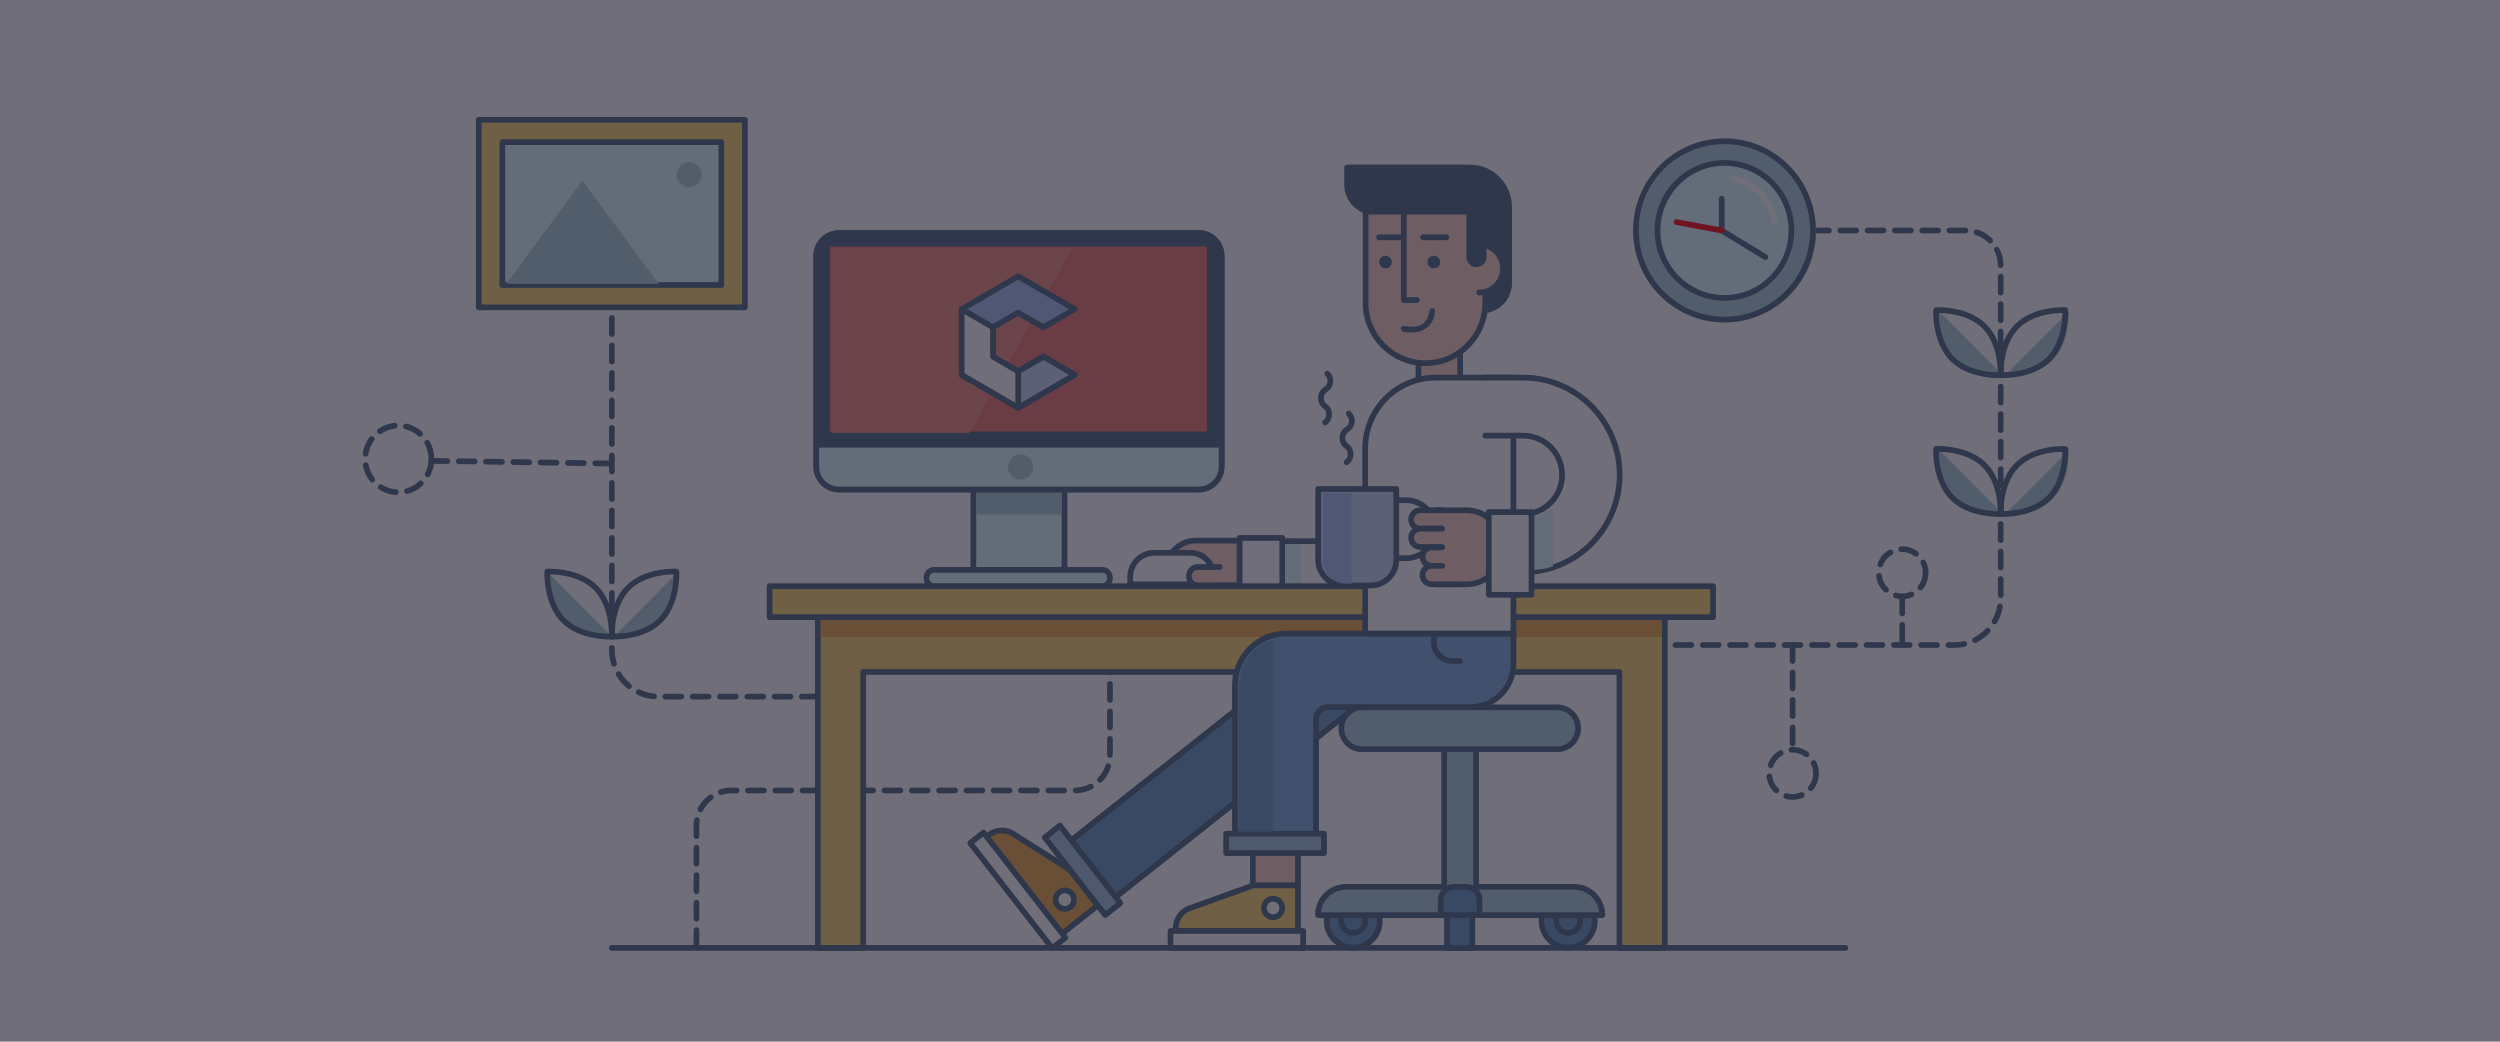 <svg xmlns="http://www.w3.org/2000/svg" width="1200" height="500" viewBox="0 0 1200 500"><defs><clipPath id="a"><path d="M0 1080h1920v-1080h-1920v1080z"/></clipPath><clipPath id="c"><path d="M401.037 840.5h108.296v-73h-108.296v73z"/></clipPath><clipPath id="d"><path d="M1076.74 751.993h110.22v-57.608h-110.22v57.608z"/></clipPath><filter id="b" color-interpolation-filters="sRGB"><feGaussianBlur stdDeviation="5" result="fbSourceGraphic"/><feGaussianBlur stdDeviation=".01" in="SourceGraphic" result="result1"/><feComposite in2="result1" operator="arithmetic" in="fbSourceGraphic" k2=".5" k3=".5" result="result2"/><feBlend in2="fbSourceGraphic" result="result3"/></filter></defs><g clip-path="url(#a)" filter="url(#b)"><path d="M647.681 81.26v8.25c0 7.222 5.833 13.076 13.028 13.076h27.761v47.285h23.639c7.438 0 13.467-6.052 13.467-13.516v-36.146c0-10.465-8.453-18.949-18.88-18.949h-59.015z" fill="#465f81" fill-rule="evenodd"/><path transform="matrix(.546 0 0 -.55 646.617 80.393)" stroke-miterlimit="22.926" d="M0 0v-15.027c0-13.154 10.663-23.817 23.817-23.817h50.752v-86.129h43.216c13.597 0 24.619 11.023 24.619 24.619v65.839c0 19.062-15.453 34.515-34.515 34.515h-107.889z" stroke="#465f81" stroke-width="5" stroke-linecap="round" stroke-linejoin="round" fill="none"/><path d="M471.168 404.392l36.335 46.408 20.322-16.028-13.216-16.879-28.443-17.966c-3.548-1.71-7.755-1.247-10.849 1.194l-4.149 3.272z" fill="#e8a541" fill-rule="evenodd"/><path transform="matrix(.546 0 0 -.55 470.426 404.114)" stroke-miterlimit="22.926" d="M0 0l66.426-84.531 37.152 29.195-24.161 30.745-51.998 32.725c-6.486 3.115-14.178 2.271-19.834-2.174l-7.585-5.96z" stroke="#465f81" stroke-width="5" stroke-linecap="round" stroke-linejoin="round" fill="none"/><path d="M466.448 404.942l39.406 50.33 6.369-5.022-39.406-50.33-6.368 5.023z" fill="#fff" fill-rule="evenodd"/><path transform="matrix(.546 0 0 -.55 465.715 404.665)" stroke-miterlimit="10" d="M0 0l72.04-91.675 11.643 9.148-72.041 91.676-11.642-9.149z" stroke="#465f81" stroke-width="5" stroke-linecap="round" stroke-linejoin="round" fill="none"/><path d="M514.648 435.535c-1.916 1.511-4.691 1.178-6.196-.746-1.505-1.923-1.173-4.707.743-6.219 1.916-1.511 4.691-1.178 6.196.746s1.173 4.708-.743 6.219" fill="#fff" fill-rule="evenodd"/><path transform="matrix(.546 0 0 -.55 513.827 435.313)" stroke-miterlimit="10" d="M0 0c-3.503-2.753-8.575-2.145-11.328 1.359-2.752 3.503-2.144 8.574 1.359 11.327s8.575 2.145 11.328-1.358c2.752-3.504 2.144-8.575-1.359-11.328z" stroke="#465f81" stroke-width="5" stroke-linecap="round" stroke-linejoin="round" fill="none"/><path d="M661.732 331.972l-131.225 103.496-21.315-27.224 131.225-103.496 21.315 27.224z" fill="#6394c2" fill-rule="evenodd"/><path transform="matrix(.546 0 0 -.55 660.642 331.562)" stroke-miterlimit="10" d="M0 0l-239.9-188.518-38.967 49.588 239.9 188.518 38.967-49.588z" stroke="#465f81" stroke-width="5" stroke-linecap="round" stroke-linejoin="round" fill="none"/><path d="M531.368 439.428l-29.084-37.146 7.261-5.727 29.084 37.146-7.261 5.727z" fill="#a2c0dc" fill-rule="evenodd"/><path transform="matrix(.546 0 0 -.55 530.517 439.213)" stroke-miterlimit="10" d="M0 0l-53.17 67.661 13.275 10.432 53.17-67.661-13.275-10.432z" stroke="#465f81" stroke-width="5" stroke-linecap="round" stroke-linejoin="round" fill="none"/><path transform="matrix(.546 0 0 -.55 66.216 557.62)" stroke-miterlimit="10" d="M1162.391 651h-36.687v64.366h36.687v-64.366z" fill="#f8cfc3" fill-rule="evenodd" stroke="#465f81" stroke-width="5"/><path d="M560.641 281.407h41.658v-21.391h-27.347c-7.904 0-14.311 6.431-14.311 14.363v7.027z" fill="#f8cfc3" fill-rule="evenodd"/><path transform="matrix(.546 0 0 -.55 559.737 280.905)" stroke-miterlimit="10" d="M0 0h76.158v38.963h-49.995c-14.449 0-26.163-11.714-26.163-26.163v-12.8z" stroke="#465f81" stroke-width="5" fill="none"/><path transform="matrix(.546 0 0 -.55 646.636 235.162)" stroke-miterlimit="10" d="M0 0l-.17-31.441c0-7.351-5.959-13.309-13.309-13.309l-81.066.089v-53.069l99.982.23c28.619 0 51.82 24.2 51.82 52.82v56.68" fill="#fff" fill-rule="evenodd" stroke="#465f81" stroke-width="5" stroke-linecap="round" stroke-linejoin="round"/><path transform="matrix(.546 0 0 -.55 66.216 557.62)" stroke-miterlimit="10" d="M968.496 482.119h37.509v62.284h-37.509v-62.284z" fill="#fff" fill-rule="evenodd" stroke="#465f81" stroke-width="5" stroke-linecap="round" stroke-linejoin="round"/><path d="M616.912 287.202h7.482v-26.033h-7.482v26.033z" fill="#dbf9ff" fill-rule="evenodd"/><path transform="matrix(.546 0 0 -.55 392.539 334.363)" stroke-miterlimit="22.926" d="M0 0h-140.287c-22.509 0-40.756 18.247-40.756 40.756v307.809" stroke="#465f81" stroke-width="5" stroke-linecap="round" stroke-linejoin="round" stroke-dasharray="14, 10" fill="none"/><path transform="matrix(.546 0 0 -.55 66.216 557.62)" stroke-miterlimit="22.926" d="M814.565 502.407h-80.13v101.593h80.13v-101.593z" fill="#dbf9ff" fill-rule="evenodd" stroke="#465f81" stroke-width="5" stroke-linecap="round" stroke-linejoin="round"/><path d="M509.568 246.941h-40.95v-10.685h40.95v10.685z" fill="#a6ccd6" fill-rule="evenodd"/><path d="M576.391 235.539h-173.046c-6.037 0-10.93-4.911-10.93-10.97v-100.925c0-6.059 4.893-10.97 10.93-10.97h173.046c6.037 0 10.93 4.911 10.93 10.97v100.925c0 6.059-4.893 10.97-10.93 10.97" fill="#465f81" fill-rule="evenodd"/><path transform="matrix(.546 0 0 -.55 575.458 234.953)" stroke-miterlimit="22.926" d="M0 0h-316.354c-11.036 0-19.982 8.946-19.982 19.982v183.834c0 11.036 8.946 19.982 19.982 19.982h316.354c11.036 0 19.982-8.946 19.982-19.982v-183.834c0-11.036-8.946-19.982-19.982-19.982z" stroke="#465f81" stroke-width="5" stroke-linecap="round" stroke-linejoin="round" fill="none"/><path transform="matrix(.546 0 0 -.55 532.773 288.67)" stroke-miterlimit="22.926" d="M0 0v-134.271c0-16.971-13.758-30.729-30.729-30.729h-302.042c-16.971 0-30.729-13.758-30.729-30.729v-106.679" stroke="#465f81" stroke-width="5" stroke-linecap="round" stroke-linejoin="round" stroke-dasharray="14, 10" fill="none"/><path transform="matrix(.546 0 0 -.55 870.236 110.637)" stroke-miterlimit="22.926" d="M0 0h134.271c16.971 0 30.729-13.758 30.729-30.729v-290.287c0-22.508-18.247-40.755-40.756-40.755h-307.809" stroke="#465f81" stroke-width="5" stroke-linecap="round" stroke-linejoin="round" stroke-dasharray="14, 10" fill="none"/><path d="M800.441 294.973h-407.268v160.207h21.818v-132.187h363.632v132.187h21.818v-160.207z" fill="#fdd26a" fill-rule="evenodd"/><path transform="matrix(.546 0 0 -.55 799.098 294.496)" stroke-miterlimit="10" d="M0 0h-744.549v-291.816h39.887v240.777h664.776v-240.777h39.886v291.816z" stroke="#465f81" stroke-width="5" stroke-linecap="round" stroke-linejoin="round" fill="none"/><path d="M797.718 305.792h-403.812v-9.566h403.812v9.566z" fill="#e8a541" fill-rule="evenodd"/><path transform="matrix(.546 0 0 -.55 66.216 557.62)" stroke-miterlimit="10" d="M1384.729 475.262h-829.458v26.999h829.458v-26.999z" fill="#fdd26a" fill-rule="evenodd" stroke="#465f81" stroke-width="5" stroke-linecap="round" stroke-linejoin="round"/><path transform="matrix(.546 0 0 -.55 293.689 454.994)" stroke-miterlimit="10" d="M0 0h1084.446" fill="#fdd26a" fill-rule="evenodd" stroke="#465f81" stroke-width="5" stroke-linecap="round" stroke-linejoin="round"/><path d="M579.307 207.126h-181.022v-88.805h181.022v88.805z" fill="#ef6e65" fill-rule="evenodd"/><path d="M495.15 230.415c0 2.931-2.367 5.307-5.288 5.307-2.92 0-5.287-2.376-5.287-5.307 0-2.931 2.367-5.307 5.287-5.307s5.288 2.376 5.288 5.307" fill="#a6ccd6" fill-rule="evenodd"/><path d="M530.101 274.06h-81.188c-1.948 0-3.527 1.732-3.527 3.868 0 2.137 1.579 3.869 3.527 3.869h81.188c1.948 0 3.527-1.732 3.527-3.869 0-2.136-1.579-3.868-3.527-3.868" fill="#dbf9ff" fill-rule="evenodd"/><path transform="matrix(.546 0 0 -.55 529.252 273.545)" stroke-miterlimit="22.926" d="M0 0h-148.424c-3.561 0-6.448-3.155-6.448-7.046 0-3.892 2.887-7.047 6.448-7.047h148.424c3.561 0 6.448 3.155 6.448 7.047 0 3.891-2.887 7.046-6.448 7.046z" stroke="#465f81" stroke-width="5" stroke-linecap="round" stroke-linejoin="round" fill="none"/><path d="M663.404 442.21c0 7.089-5.726 12.836-12.789 12.836s-12.789-5.746-12.789-12.836c0-7.089 5.725-12.836 12.789-12.836 7.063 0 12.789 5.746 12.789 12.836" fill="#6394c2" fill-rule="evenodd"/><path transform="matrix(.546 0 0 -.55 662.311 442.001)" stroke-miterlimit="10" d="M0 0c0-12.913-10.468-23.38-23.38-23.38-12.913 0-23.38 10.467-23.38 23.38 0 12.913 10.467 23.38 23.38 23.38 12.912 0 23.38-10.467 23.38-23.38z" stroke="#465f81" stroke-width="5" stroke-linecap="round" stroke-linejoin="round" fill="none"/><path d="M766.761 442.21c0 7.089-5.726 12.836-12.789 12.836s-12.789-5.746-12.789-12.836c0-7.089 5.725-12.836 12.789-12.836 7.063 0 12.789 5.746 12.789 12.836" fill="#6394c2" fill-rule="evenodd"/><path transform="matrix(.546 0 0 -.55 765.479 442.001)" stroke-miterlimit="10" d="M0 0c0-12.913-10.468-23.38-23.38-23.38-12.913 0-23.38 10.467-23.38 23.38 0 12.913 10.467 23.38 23.38 23.38 12.912 0 23.38-10.467 23.38-23.38z" stroke="#465f81" stroke-width="5" stroke-linecap="round" stroke-linejoin="round" fill="none"/><path d="M759.716 442.21c0 3.184-2.571 5.765-5.744 5.765-3.172 0-5.744-2.581-5.744-5.765 0-3.184 2.571-5.765 5.744-5.765 3.172 0 5.744 2.581 5.744 5.765" fill="#6394c2" fill-rule="evenodd"/><path transform="matrix(.546 0 0 -.55 758.447 442.001)" stroke-miterlimit="10" d="M0 0c0-5.799-4.701-10.5-10.5-10.5s-10.5 4.701-10.5 10.5 4.701 10.5 10.5 10.5 10.5-4.701 10.5-10.5z" stroke="#465f81" stroke-width="5" stroke-linecap="round" stroke-linejoin="round" fill="none"/><path d="M656.358 442.21c0 3.184-2.571 5.765-5.744 5.765-3.172 0-5.744-2.581-5.744-5.765 0-3.184 2.571-5.765 5.744-5.765 3.172 0 5.744 2.581 5.744 5.765" fill="#6394c2" fill-rule="evenodd"/><path transform="matrix(.546 0 0 -.55 655.278 442.001)" stroke-miterlimit="10" d="M0 0c0-5.799-4.701-10.5-10.5-10.5s-10.5 4.701-10.5 10.5 4.701 10.5 10.5 10.5 10.5-4.701 10.5-10.5z" stroke="#465f81" stroke-width="5" stroke-linecap="round" stroke-linejoin="round" fill="none"/><path transform="matrix(.546 0 0 -.55 66.216 557.62)" stroke-miterlimit="10" d="M1173.095 186.466h-22.25v39h22.25v-39z" fill="#6394c2" fill-rule="evenodd" stroke="#465f81" stroke-width="5" stroke-linecap="round" stroke-linejoin="round"/><path d="M709.678 425.931v-82.781h-15.316v82.781h-47.219c-7.447 0-13.485 6.059-13.485 13.534h136.724c0-7.475-6.038-13.534-13.485-13.534h-47.219z" fill="#a6ccd6" fill-rule="evenodd"/><path transform="matrix(.546 0 0 -.55 708.5 425.692)" stroke-miterlimit="22.926" d="M0 0v150.785h-28v-150.785h-86.324c-13.615 0-24.653-11.037-24.653-24.652h249.954c0 13.615-11.038 24.652-24.653 24.652h-86.324z" stroke="#465f81" stroke-width="5" stroke-linecap="round" stroke-linejoin="round" fill="none"/><path d="M711.36 439.465h-18.68v-7.208c0-3.487 2.816-6.314 6.291-6.314h6.099c3.474 0 6.29 2.827 6.29 6.314v7.208z" fill="#6394c2" fill-rule="evenodd"/><path transform="matrix(.546 0 0 -.55 710.179 439.251)" stroke-miterlimit="10" d="M0 0h-34.15v13.13c0 6.351 5.148 11.5 11.5 11.5h11.15c6.351 0 11.5-5.149 11.5-11.5v-13.13z" stroke="#465f81" stroke-width="5" stroke-linecap="round" stroke-linejoin="round" fill="none"/><path d="M593.727 329.281v79.858h39.011v-63.487c0-3.237 2.615-5.862 5.841-5.862h68.473c11.383 0 20.61-9.262 20.61-20.686v-14.544h-109.304c-13.603 0-24.631 11.068-24.631 24.721" fill="#79a8dc" fill-rule="evenodd"/><path transform="matrix(.546 0 0 -.55 592.762 328.866)" stroke-miterlimit="10" d="M0 0v-145.46h71.318v115.641c0 5.897 4.781 10.678 10.679 10.678h125.179c20.81 0 37.679 16.87 37.679 37.68v26.491h-199.825c-24.869 0-45.03-20.161-45.03-45.03z" stroke="#465f81" stroke-width="5" stroke-linecap="round" stroke-linejoin="round" fill="none"/><path d="M565.238 451.115h58.806v-25.94h-21.389l-31.649 11.345c-3.531 1.743-5.768 5.349-5.768 9.3v5.296z" fill="#fdd26a" fill-rule="evenodd"/><path transform="matrix(.546 0 0 -.55 564.325 450.922)" stroke-miterlimit="10" d="M0 0h107.507v47.25h-39.102l-57.86-20.665c-6.455-3.175-10.545-9.744-10.545-16.939v-9.646z" stroke="#465f81" stroke-width="5" stroke-linecap="round" stroke-linejoin="round" fill="none"/><path transform="matrix(.546 0 0 -.55 66.216 557.62)" stroke-miterlimit="10" d="M907.744 186.592h116.594v14.807h-116.594v-14.807z" fill="#fff" fill-rule="evenodd" stroke="#465f81" stroke-width="5" stroke-linecap="round" stroke-linejoin="round"/><path d="M616.501 436.045c0 2.446-1.976 4.429-4.413 4.429-2.437 0-4.413-1.983-4.413-4.429s1.975-4.429 4.413-4.429c2.437 0 4.413 1.983 4.413 4.429" fill="#fff" fill-rule="evenodd"/><path transform="matrix(.546 0 0 -.55 615.494 435.824)" stroke-miterlimit="10" d="M0 0c0-4.455-3.612-8.067-8.067-8.067-4.456 0-8.067 3.612-8.067 8.067s3.611 8.067 8.067 8.067c4.455 0 8.067-3.612 8.067-8.067z" stroke="#465f81" stroke-width="5" stroke-linecap="round" stroke-linejoin="round" fill="none"/><path transform="matrix(.546 0 0 -.55 66.216 557.62)" stroke-miterlimit="10" d="M980.133 241.246h39.662v29.209h-39.662v-29.209z" fill="#f8cfc3" fill-rule="evenodd" stroke="#465f81" stroke-width="5"/><path transform="matrix(.546 0 0 -.55 66.216 557.62)" stroke-miterlimit="10" d="M1042.704 269.374h-86.053v16.883h86.053v-16.883z" fill="#a2c0dc" fill-rule="evenodd" stroke="#465f81" stroke-width="5" stroke-linecap="round" stroke-linejoin="round"/><path transform="matrix(.546 0 0 -.55 688.278 304.572)" stroke-miterlimit="22.926" d="M0 0v-6.788c0-9.062 7.346-16.408 16.407-16.408h6.63" stroke="#465f81" stroke-width="5" stroke-linecap="round" stroke-linejoin="round" fill="none"/><path d="M610.932 399.2h-16.257v-70.514s.773-8.498 5.169-13.91c3.7-5.699 11.088-7.786 11.088-7.786v92.21z" fill="#6394c2" fill-rule="evenodd"/><path d="M576.391 235.539h-173.046c-6.037 0-10.93-4.911-10.93-10.97v-9.726h194.906v9.726c0 6.059-4.893 10.97-10.93 10.97" fill="#dbf9ff" fill-rule="evenodd"/><path transform="matrix(.546 0 0 -.55 575.458 234.953)" stroke-miterlimit="22.926" d="M0 0h-316.354c-11.036 0-19.982 8.946-19.982 19.982v183.834c0 11.036 8.946 19.982 19.982 19.982h316.354c11.036 0 19.982-8.946 19.982-19.982v-183.834c0-11.036-8.946-19.982-19.982-19.982z" stroke="#465f81" stroke-width="5" stroke-linecap="round" stroke-linejoin="round" fill="none"/><path d="M495.934 224.144c0 3.363-2.716 6.088-6.066 6.088-3.35 0-6.066-2.725-6.066-6.088s2.716-6.088 6.066-6.088c3.35 0 6.066 2.725 6.066 6.088" fill="#a6ccd6" fill-rule="evenodd"/><path d="M465.378 207.762h-66.483v-88.644h115.713l-49.23 88.644z" fill="#f1877a" fill-rule="evenodd"/><path d="M489.507 133.393l13.586 7.872 13.586 7.873-15.046 8.719-6.063-3.514-6.063-3.513-6.063 3.513-6.062 3.514v14.053l6.062 3.513 6.063 3.513 6.063-3.513 6.063-3.513 15.046 8.718-13.586 7.873-13.586 7.873-13.586-7.873-13.586-7.873v-31.49l13.586-7.873 13.586-7.872z" fill="#a2baf0" fill-rule="evenodd"/><path transform="matrix(.546 0 0 -.55 488.732 132.621)" stroke-miterlimit="22.926" d="M0 0l24.838-14.339 24.837-14.34-27.506-15.881-11.085 6.4-11.084 6.399-11.084-6.399-11.083-6.4v-25.597l11.083-6.399 11.084-6.399 11.084 6.399 11.085 6.399 27.506-15.88-24.837-14.34-24.838-14.34-24.837 14.34-24.837 14.34v57.358l24.837 14.34 24.837 14.339z" stroke="#465f81" stroke-width="5" stroke-linecap="round" stroke-linejoin="round" fill="none"/><path d="M489.507 178.936l6.063-3.513 6.063-3.513 15.046 8.718-13.586 7.873-13.586 7.872v-17.437z" fill="#c7d5f6" fill-rule="evenodd"/><path transform="matrix(.546 0 0 -.55 488.733 178.247)" stroke-miterlimit="22.926" d="M0 0l11.084 6.399 11.084 6.399 27.506-15.88-24.837-14.34-24.837-14.339v31.761z" stroke="#465f81" stroke-width="5" stroke-linecap="round" stroke-linejoin="round" fill="none"/><path d="M489.507 196.373l-13.586-7.873-13.586-7.873v-31.49l15.046 8.719v14.053l6.062 3.513 6.063 3.513v17.437z" fill="#fff" fill-rule="evenodd"/><path transform="matrix(.546 0 0 -.55 488.732 195.716)" stroke-miterlimit="22.926" d="M0 0l-24.837 14.34-24.837 14.34v57.358l27.507-15.881v-25.597l11.083-6.399 11.084-6.399v-31.762z" stroke="#465f81" stroke-width="5" stroke-linecap="round" stroke-linejoin="round" fill="none"/><path d="M871.71 111.419c0 23.6-19.062 42.732-42.576 42.732s-42.576-19.132-42.576-42.732c0-23.6 19.062-42.732 42.576-42.732s42.576 19.132 42.576 42.732" fill="#a6ccd6" fill-rule="evenodd"/><path transform="matrix(.546 0 0 -.55 870.236 110.607)" stroke-miterlimit="22.926" d="M0 0c0-42.988-34.848-77.836-77.836-77.836s-77.836 34.848-77.836 77.836 34.848 77.836 77.836 77.836 77.836-34.848 77.836-77.836z" stroke="#465f81" stroke-width="5" stroke-linecap="round" stroke-linejoin="round" fill="none"/><path d="M861.359 111.419c0 17.862-14.428 32.343-32.225 32.343-17.798 0-32.225-14.48-32.225-32.343 0-17.862 14.428-32.343 32.225-32.343s32.225 14.48 32.225 32.343" fill="#dbf9ff" fill-rule="evenodd"/><path transform="matrix(.546 0 0 -.55 859.905 110.607)" stroke-miterlimit="22.926" d="M0 0c0-32.536-26.376-58.912-58.912-58.912-32.537 0-58.913 26.376-58.913 58.912s26.376 58.912 58.913 58.912c32.536 0 58.912-26.376 58.912-58.912z" stroke="#465f81" stroke-width="5" stroke-linecap="round" stroke-linejoin="round" fill="none"/><path transform="matrix(.546 0 0 -.55 832.436 85.903)" stroke-miterlimit="22.926" d="M0 0s30.333-4.667 35.333-37.667" stroke="#fff" stroke-width="5" stroke-linecap="round" stroke-linejoin="round" fill="none"/><path transform="matrix(.546 0 0 -.55 826.439 95.42)" stroke-miterlimit="22.926" d="M0 0v-27.667l38.317-23.196" fill="#dbf9ff" fill-rule="evenodd" stroke="#465f81" stroke-width="5" stroke-linecap="round" stroke-linejoin="round"/><path transform="matrix(.546 0 0 -.55 804.772 106.62)" stroke-miterlimit="22.926" d="M0 0l39.683-7.304" fill="#dbf9ff" fill-rule="evenodd" stroke="#f00" stroke-width="5" stroke-linecap="round" stroke-linejoin="round"/><path transform="matrix(.546 0 0 -.55 66.216 557.62)" stroke-miterlimit="10" d="M533.618 745.648h-234v163.634h234v-163.634z" fill="#fdd26a" fill-rule="evenodd" stroke="#465f81" stroke-width="5" stroke-linecap="round" stroke-linejoin="round"/><path transform="matrix(.546 0 0 -.55 66.216 557.62)" stroke-miterlimit="22.926" d="M512.867 765.129h-192.498v124.671h192.498v-124.671z" fill="#dbf9ff" fill-rule="evenodd" stroke="#465f81" stroke-width="5" stroke-linecap="round" stroke-linejoin="round"/><path transform="matrix(.546 0 0 -.55 207.084 221.203)" stroke-miterlimit="22.926" d="M0 0l159.667-2.369" stroke="#465f81" stroke-width="5" stroke-linecap="round" stroke-linejoin="round" stroke-dasharray="14, 10" fill="none"/><path transform="matrix(.546 0 0 -.55 207.084 220.287)" stroke-miterlimit="22.926" d="M0 0c0-16.079-13.034-29.113-29.113-29.113s-29.114 13.034-29.114 29.113 13.035 29.113 29.114 29.113 29.113-13.034 29.113-29.113z" stroke="#465f81" stroke-width="5" stroke-linecap="round" stroke-linejoin="round" stroke-dasharray="14, 10" fill="none"/><path transform="matrix(.546 0 0 -.55 871.688 371.203)" stroke-miterlimit="22.926" d="M0 0c0-11.367-9.215-20.583-20.583-20.583-11.367 0-20.582 9.216-20.582 20.583 0 11.367 9.215 20.583 20.582 20.583 11.368 0 20.583-9.216 20.583-20.583z" stroke="#465f81" stroke-width="5" stroke-linecap="round" stroke-linejoin="round" stroke-dasharray="14, 10" fill="none"/><path transform="matrix(.546 0 0 -.55 924.3 274.919)" stroke-miterlimit="22.926" d="M0 0c0-11.367-9.215-20.583-20.583-20.583-11.367 0-20.582 9.216-20.582 20.583 0 11.367 9.215 20.583 20.582 20.583 11.368 0 20.583-9.216 20.583-20.583z" stroke="#465f81" stroke-width="5" stroke-linecap="round" stroke-linejoin="round" stroke-dasharray="14, 10" fill="none"/><path transform="matrix(.546 0 0 -.55 860.451 309.57)" stroke-miterlimit="22.926" d="M0 0v-87.37" stroke="#465f81" stroke-width="5" stroke-linecap="round" stroke-linejoin="round" stroke-dasharray="14, 10" fill="none"/><path transform="matrix(.546 0 0 -.55 913.062 286.7)" stroke-miterlimit="22.926" d="M0 0v-45.859" stroke="#465f81" stroke-width="5" stroke-linecap="round" stroke-linejoin="round" stroke-dasharray="14, 10" fill="none"/><path d="M976.637 166.043c-8.567 8.599-14.651 14.704-14.651 14.704s14.702.814 23.269-7.785c8.568-8.598 7.756-23.354 7.756-23.354s-7.807 7.835-16.374 16.434" fill="#a6ccd6" fill-rule="evenodd"/><path transform="matrix(.546 0 0 -.55 968.09 156.665)" stroke-miterlimit="22.926" d="M0 0c-15.663-15.663-14.18-42.539-14.18-42.539s26.877-1.483 42.539 14.179c15.663 15.663 14.18 42.54 14.18 42.54s-26.877 1.483-42.539-14.18z" stroke="#465f81" stroke-width="5" stroke-linecap="round" stroke-linejoin="round" fill="none"/><path d="M945.57 164.313c-8.567-8.599-14.651-14.704-14.651-14.704s-.811 14.755 7.756 23.354c8.567 8.599 23.269 7.785 23.269 7.785s-7.807-7.835-16.374-16.434" fill="#a6ccd6" fill-rule="evenodd"/><path transform="matrix(.546 0 0 -.55 952.564 156.665)" stroke-miterlimit="22.926" d="M0 0c-15.663 15.663-42.539 14.18-42.539 14.18s-1.483-26.877 14.179-42.54c15.663-15.662 42.54-14.179 42.54-14.179s1.482 26.876-14.18 42.539z" stroke="#465f81" stroke-width="5" stroke-linecap="round" stroke-linejoin="round" fill="none"/><path d="M976.637 232.561c-8.567 8.599-14.651 14.704-14.651 14.704s14.702.814 23.269-7.785c8.568-8.598 7.756-23.354 7.756-23.354s-7.807 7.835-16.374 16.434" fill="#a6ccd6" fill-rule="evenodd"/><path transform="matrix(.546 0 0 -.55 968.09 223.305)" stroke-miterlimit="22.926" d="M0 0c-15.663-15.663-14.18-42.539-14.18-42.539s26.877-1.483 42.539 14.179c15.663 15.663 14.18 42.54 14.18 42.54s-26.877 1.483-42.539-14.18z" stroke="#465f81" stroke-width="5" stroke-linecap="round" stroke-linejoin="round" fill="none"/><path d="M945.57 230.831c-8.567-8.599-14.651-14.704-14.651-14.704s-.811 14.755 7.756 23.354c8.567 8.599 23.269 7.785 23.269 7.785s-7.807-7.835-16.374-16.434" fill="#a6ccd6" fill-rule="evenodd"/><path transform="matrix(.546 0 0 -.55 952.564 223.305)" stroke-miterlimit="22.926" d="M0 0c-15.663 15.663-42.539 14.18-42.539 14.18s-1.483-26.877 14.179-42.54c15.663-15.662 42.54-14.179 42.54-14.179s1.482 26.876-14.18 42.539z" stroke="#465f81" stroke-width="5" stroke-linecap="round" stroke-linejoin="round" fill="none"/><path d="M308.778 291.311l-14.651 14.704s14.702.814 23.269-7.785c8.568-8.598 7.756-23.354 7.756-23.354s-7.807 7.835-16.374 16.434" fill="#a6ccd6" fill-rule="evenodd"/><path transform="matrix(.546 0 0 -.55 301.452 282.162)" stroke-miterlimit="22.926" d="M0 0c-15.663-15.663-14.18-42.539-14.18-42.539s26.877-1.483 42.54 14.179c15.662 15.663 14.179 42.54 14.179 42.54s-26.876 1.483-42.539-14.18z" stroke="#465f81" stroke-width="5" stroke-linecap="round" stroke-linejoin="round" fill="none"/><path d="M277.712 289.582l-14.651-14.704s-.811 14.755 7.756 23.354c8.567 8.599 23.269 7.785 23.269 7.785s-7.807-7.835-16.374-16.434" fill="#a6ccd6" fill-rule="evenodd"/><path transform="matrix(.546 0 0 -.55 285.927 282.162)" stroke-miterlimit="22.926" d="M0 0c-15.663 15.663-42.539 14.18-42.539 14.18s-1.483-26.877 14.18-42.54c15.662-15.662 42.539-14.179 42.539-14.179s1.483 26.876-14.18 42.539z" stroke="#465f81" stroke-width="5" stroke-linecap="round" stroke-linejoin="round" fill="none"/><path clip-path="url(#c)" d="M285.584 136.262l29.619-40.077 29.62 40.077h-59.238z" opacity=".5" fill="#a6ccd6" fill-rule="evenodd"/><path d="M242.989 136.262l36.581-49.496 36.581 49.496h-73.161z" fill="#a6ccd6" fill-rule="evenodd"/><path d="M336.8 83.832c0 3.335-2.694 6.039-6.017 6.039-3.323 0-6.017-2.704-6.017-6.039 0-3.335 2.694-6.039 6.017-6.039 3.323 0 6.017 2.704 6.017 6.039" fill="#a6ccd6" fill-rule="evenodd"/><path d="M748.77 359.979h-93.91c-5.516 0-9.989-4.489-9.989-10.025 0-5.537 4.472-10.025 9.989-10.025h93.91c5.516 0 9.989 4.489 9.989 10.025 0 5.537-4.472 10.025-9.989 10.025" fill="#a6ccd6" fill-rule="evenodd"/><path transform="matrix(.546 0 0 -.55 747.521 359.62)" stroke-miterlimit="22.926" d="M0 0h-171.681c-10.085 0-18.261 8.176-18.261 18.261 0 10.085 8.176 18.261 18.261 18.261h171.681c10.085 0 18.261-8.176 18.261-18.261 0-10.085-8.176-18.261-18.261-18.261z" stroke="#465f81" stroke-width="5" stroke-linecap="round" stroke-linejoin="round" fill="none"/><path d="M727.663 304.56h-71.305v-88.643c0-18.763 15.155-33.973 33.849-33.973h37.456v122.615z" fill="#fff" fill-rule="evenodd"/><path transform="matrix(.546 0 0 -.55 726.453 304.1)" stroke-miterlimit="10" d="M0 0h-130.356v161.462c0 34.176 27.705 61.881 61.881 61.881h68.475v-223.343z" stroke="#465f81" stroke-width="5" stroke-linecap="round" stroke-linejoin="round" fill="none"/><path transform="matrix(.546 0 0 -.55 712.953 181.262)" stroke-miterlimit="10" d="M0 0h33.212c46.887 0 84.896-38.009 84.896-84.895 0-46.886-38.009-84.895-84.896-84.895h-23.195v50.611h23.195c18.935 0 34.284 15.35 34.284 34.284 0 18.934-15.349 34.283-34.284 34.283l-33.212.001" fill="#fff" fill-rule="evenodd" stroke="#465f81" stroke-width="5" stroke-linecap="round" stroke-linejoin="round"/><path transform="matrix(.546 0 0 -.55 669.684 240.086)" stroke-miterlimit="10" d="M0 0h9.622c13.992 0 25.334-11.342 25.334-25.333 0-13.992-11.342-25.334-25.334-25.334h-16.955" stroke="#465f81" stroke-width="5" stroke-linecap="round" stroke-linejoin="round" fill="none"/><path transform="matrix(.546 0 0 -.55 689.291 244.92)" stroke-miterlimit="10" d="M0 0h26.731c17.609 0 31.884-14.474 31.884-32.328 0-17.855-14.275-32.329-31.884-32.329h-26.731" fill="#f8cfc3" fill-rule="evenodd" stroke="#465f81" stroke-width="5" stroke-linecap="round" stroke-linejoin="round"/><path transform="matrix(.546 0 0 -.55 692.161 253.743)" stroke-miterlimit="10" d="M0 0h-19.12c-4.43 0-8.021 3.591-8.021 8.021 0 4.43 3.591 8.021 8.021 8.021h19.12" fill="#f8cfc3" fill-rule="evenodd" stroke="#465f81" stroke-width="5" stroke-linecap="round" stroke-linejoin="round"/><path transform="matrix(.546 0 0 -.55 692.161 262.566)" stroke-miterlimit="10" d="M0 0h-19.12c-4.43 0-8.021 3.591-8.021 8.021 0 4.43 3.591 8.021 8.021 8.021h19.12" fill="#f8cfc3" fill-rule="evenodd" stroke="#465f81" stroke-width="5" stroke-linecap="round" stroke-linejoin="round"/><path transform="matrix(.546 0 0 -.55 692.161 271.6)" stroke-miterlimit="10" d="M0 0h-9.12c-4.43 0-8.021 3.591-8.021 8.021 0 4.43 3.591 8.021 8.021 8.021h9.12" fill="#f8cfc3" fill-rule="evenodd" stroke="#465f81" stroke-width="5" stroke-linecap="round" stroke-linejoin="round"/><path transform="matrix(.546 0 0 -.55 697.621 280.423)" stroke-miterlimit="10" d="M0 0h-19.12c-4.43 0-8.021 3.591-8.021 8.021 0 4.43 3.591 8.021 8.021 8.021h9.12" fill="#f8cfc3" fill-rule="evenodd" stroke="#465f81" stroke-width="5" stroke-linecap="round" stroke-linejoin="round"/><path d="M659.062 281.536h-13.028c-6.779 0-12.275-5.516-12.275-12.32v-33.925h37.577v33.925c0 6.804-5.496 12.32-12.275 12.32" fill="#c7d5f6" fill-rule="evenodd"/><path transform="matrix(.546 0 0 -.55 657.977 281.034)" stroke-miterlimit="22.926" d="M0 0h-23.817c-12.393 0-22.44 10.047-22.44 22.44v61.794h68.697v-61.794c0-12.393-10.047-22.44-22.44-22.44z" stroke="#465f81" stroke-width="5" stroke-linecap="round" stroke-linejoin="round" fill="none"/><path d="M648.728 280.126h-2.602c-6.115 0-11.073-4.976-11.073-11.113v-32.258h13.675v43.371z" fill="#a2baf0" fill-rule="evenodd"/><path d="M735.654 273.466c6.792 0 9.801-1.784 9.801-1.784v-27.633s-5.197 4.047-9.518 4.047c-3.534 5.354-5.445 21.711-.283 25.37" fill="#dbf9ff" fill-rule="evenodd"/><path transform="matrix(.546 0 0 -.55 66.216 557.62)" stroke-miterlimit="10" d="M1187.591 494.762h37.509v72.193h-37.509v-72.193z" fill="#fff" fill-rule="evenodd" stroke="#465f81" stroke-width="5" stroke-linecap="round" stroke-linejoin="round"/><path d="M583.679 280.984h-40.313v-3.524c0-6.401 5.17-11.589 11.548-11.589h17.217c6.377 0 11.548 5.189 11.548 11.589v3.524z" fill="#fff" fill-rule="evenodd"/><path transform="matrix(.546 0 0 -.55 582.732 280.481)" stroke-miterlimit="10" d="M0 0h-73.698v6.419c0 11.659 9.452 21.11 21.111 21.11h31.476c11.659 0 21.111-9.451 21.111-21.11v-6.419z" stroke="#465f81" stroke-width="5" stroke-linecap="round" stroke-linejoin="round" fill="none"/><path transform="matrix(.546 0 0 -.55 585.508 280.973)" stroke-miterlimit="10" d="M0 0h-19.12c-4.43 0-8.021 3.591-8.021 8.021 0 4.43 3.591 8.021 8.021 8.021h19.12" fill="#f8cfc3" fill-rule="evenodd" stroke="#465f81" stroke-width="5" stroke-linecap="round" stroke-linejoin="round"/><path d="M685.338 175.029c-15.893 0-28.777-12.931-28.777-28.882v-43.73h57.553v43.73c0 15.951-12.884 28.882-28.777 28.882" fill="#f8cfc3" fill-rule="evenodd"/><path transform="matrix(.546 0 0 -.55 684.205 174.333)" stroke-miterlimit="10" d="M0 0c-29.055 0-52.608 23.553-52.608 52.608v79.654h105.216v-79.654c0-29.055-23.554-52.608-52.608-52.608z" stroke="#465f81" stroke-width="5" stroke-linecap="round" stroke-linejoin="round" fill="none"/><path transform="matrix(.546 0 0 -.55 710 117.345)" stroke-miterlimit="10" d="M0 0c11.598 0 21-9.402 21-21s-9.402-21-21-21" fill="#f8cfc3" fill-rule="evenodd" stroke="#465f81" stroke-width="5" stroke-linecap="round" stroke-linejoin="round"/><path d="M667.807 126.562c0 .925-.747 1.674-1.668 1.674-.921 0-1.668-.749-1.668-1.674 0-.925.747-1.674 1.668-1.674.921 0 1.668.749 1.668 1.674" fill="#465f81" fill-rule="evenodd"/><path transform="matrix(.546 0 0 -.55 666.706 125.778)" stroke-miterlimit="10" d="M0 0c0-1.684-1.365-3.049-3.049-3.049s-3.05 1.365-3.05 3.049 1.366 3.049 3.05 3.049c1.684 0 3.049-1.365 3.049-3.049z" stroke="#465f81" stroke-width="5" stroke-linecap="round" stroke-linejoin="round" fill="none"/><path d="M691.032 126.562c0 .925-.747 1.674-1.668 1.674-.921 0-1.668-.749-1.668-1.674 0-.925.747-1.674 1.668-1.674.921 0 1.668.749 1.668 1.674" fill="#465f81" fill-rule="evenodd"/><path transform="matrix(.546 0 0 -.55 689.888 125.778)" stroke-miterlimit="10" d="M0 0c0-1.684-1.365-3.049-3.049-3.049s-3.05 1.365-3.05 3.049 1.366 3.049 3.05 3.049c1.684 0 3.049-1.365 3.049-3.049z" stroke="#465f81" stroke-width="5" stroke-linecap="round" stroke-linejoin="round" fill="none"/><path transform="matrix(.546 0 0 -.55 683.033 113.914)" stroke-miterlimit="22.926" d="M0 0h20.693" stroke="#465f81" stroke-width="5" stroke-linecap="round" stroke-linejoin="round" fill="none"/><path transform="matrix(.546 0 0 -.55 661.921 113.914)" stroke-miterlimit="22.926" d="M0 0h20.693" stroke="#465f81" stroke-width="5" stroke-linecap="round" stroke-linejoin="round" fill="none"/><path d="M709.861 127.615c-1.91 0-3.458-1.554-3.458-3.47v-21.608c0-1.917 1.548-3.47 3.458-3.47 1.91 0 3.458 1.554 3.458 3.47v21.608c0 1.917-1.548 3.47-3.458 3.47" fill="#465f81" fill-rule="evenodd"/><path transform="matrix(.546 0 0 -.55 708.683 126.832)" stroke-miterlimit="22.926" d="M0 0c-3.491 0-6.321 2.83-6.321 6.321v39.358c0 3.491 2.83 6.321 6.321 6.321 3.491 0 6.321-2.83 6.321-6.321v-39.358c0-3.491-2.83-6.321-6.321-6.321z" stroke="#465f81" stroke-width="5" stroke-linecap="round" stroke-linejoin="round" fill="none"/><path transform="matrix(.546 0 0 -.55 673.822 157.787)" stroke-miterlimit="22.926" d="M0 0s22.443-5.969 25.049 15.359" stroke="#465f81" stroke-width="5" stroke-linecap="round" stroke-linejoin="round" fill="none"/><path transform="matrix(.546 0 0 -.55 673.822 101.589)" stroke-miterlimit="22.926" d="M0 0v-77.148h11.403" stroke="#465f81" stroke-width="5" stroke-linecap="round" stroke-linejoin="round" fill="none"/><path transform="matrix(.546 0 0 -.55 647.407 198.498)" stroke-miterlimit="22.926" d="M0 0c4.049-3.81 3.551-10.384-1.026-13.54l-.84-.579c-4.979-3.432-5.041-10.765-.122-14.282 4.848-3.467 4.872-10.666.047-14.164" stroke="#465f81" stroke-width="5" stroke-linecap="round" stroke-linejoin="round" fill="none"/><path transform="matrix(.546 0 0 -.55 637.091 179.338)" stroke-miterlimit="22.926" d="M0 0c4.049-3.81 3.551-10.384-1.026-13.54l-.84-.579c-4.978-3.432-5.041-10.765-.122-14.282 4.848-3.467 4.872-10.666.047-14.164" stroke="#465f81" stroke-width="5" stroke-linecap="round" stroke-linejoin="round" fill="none"/><path clip-path="url(#d)" transform="matrix(.546 0 0 -.55 712.929 145.399)" stroke-miterlimit="10" d="M0 0c0-29.055-23.553-52.608-52.608-52.608-29.054 0-52.608 23.553-52.608 52.608" opacity=".3" fill="#465f81" fill-rule="evenodd" stroke="#465f81" stroke-width="5" stroke-linecap="round" stroke-linejoin="round"/></g><path d="M0 500h1200v-500h-1200v500z" fill="#222130" fill-opacity=".645"/></svg>